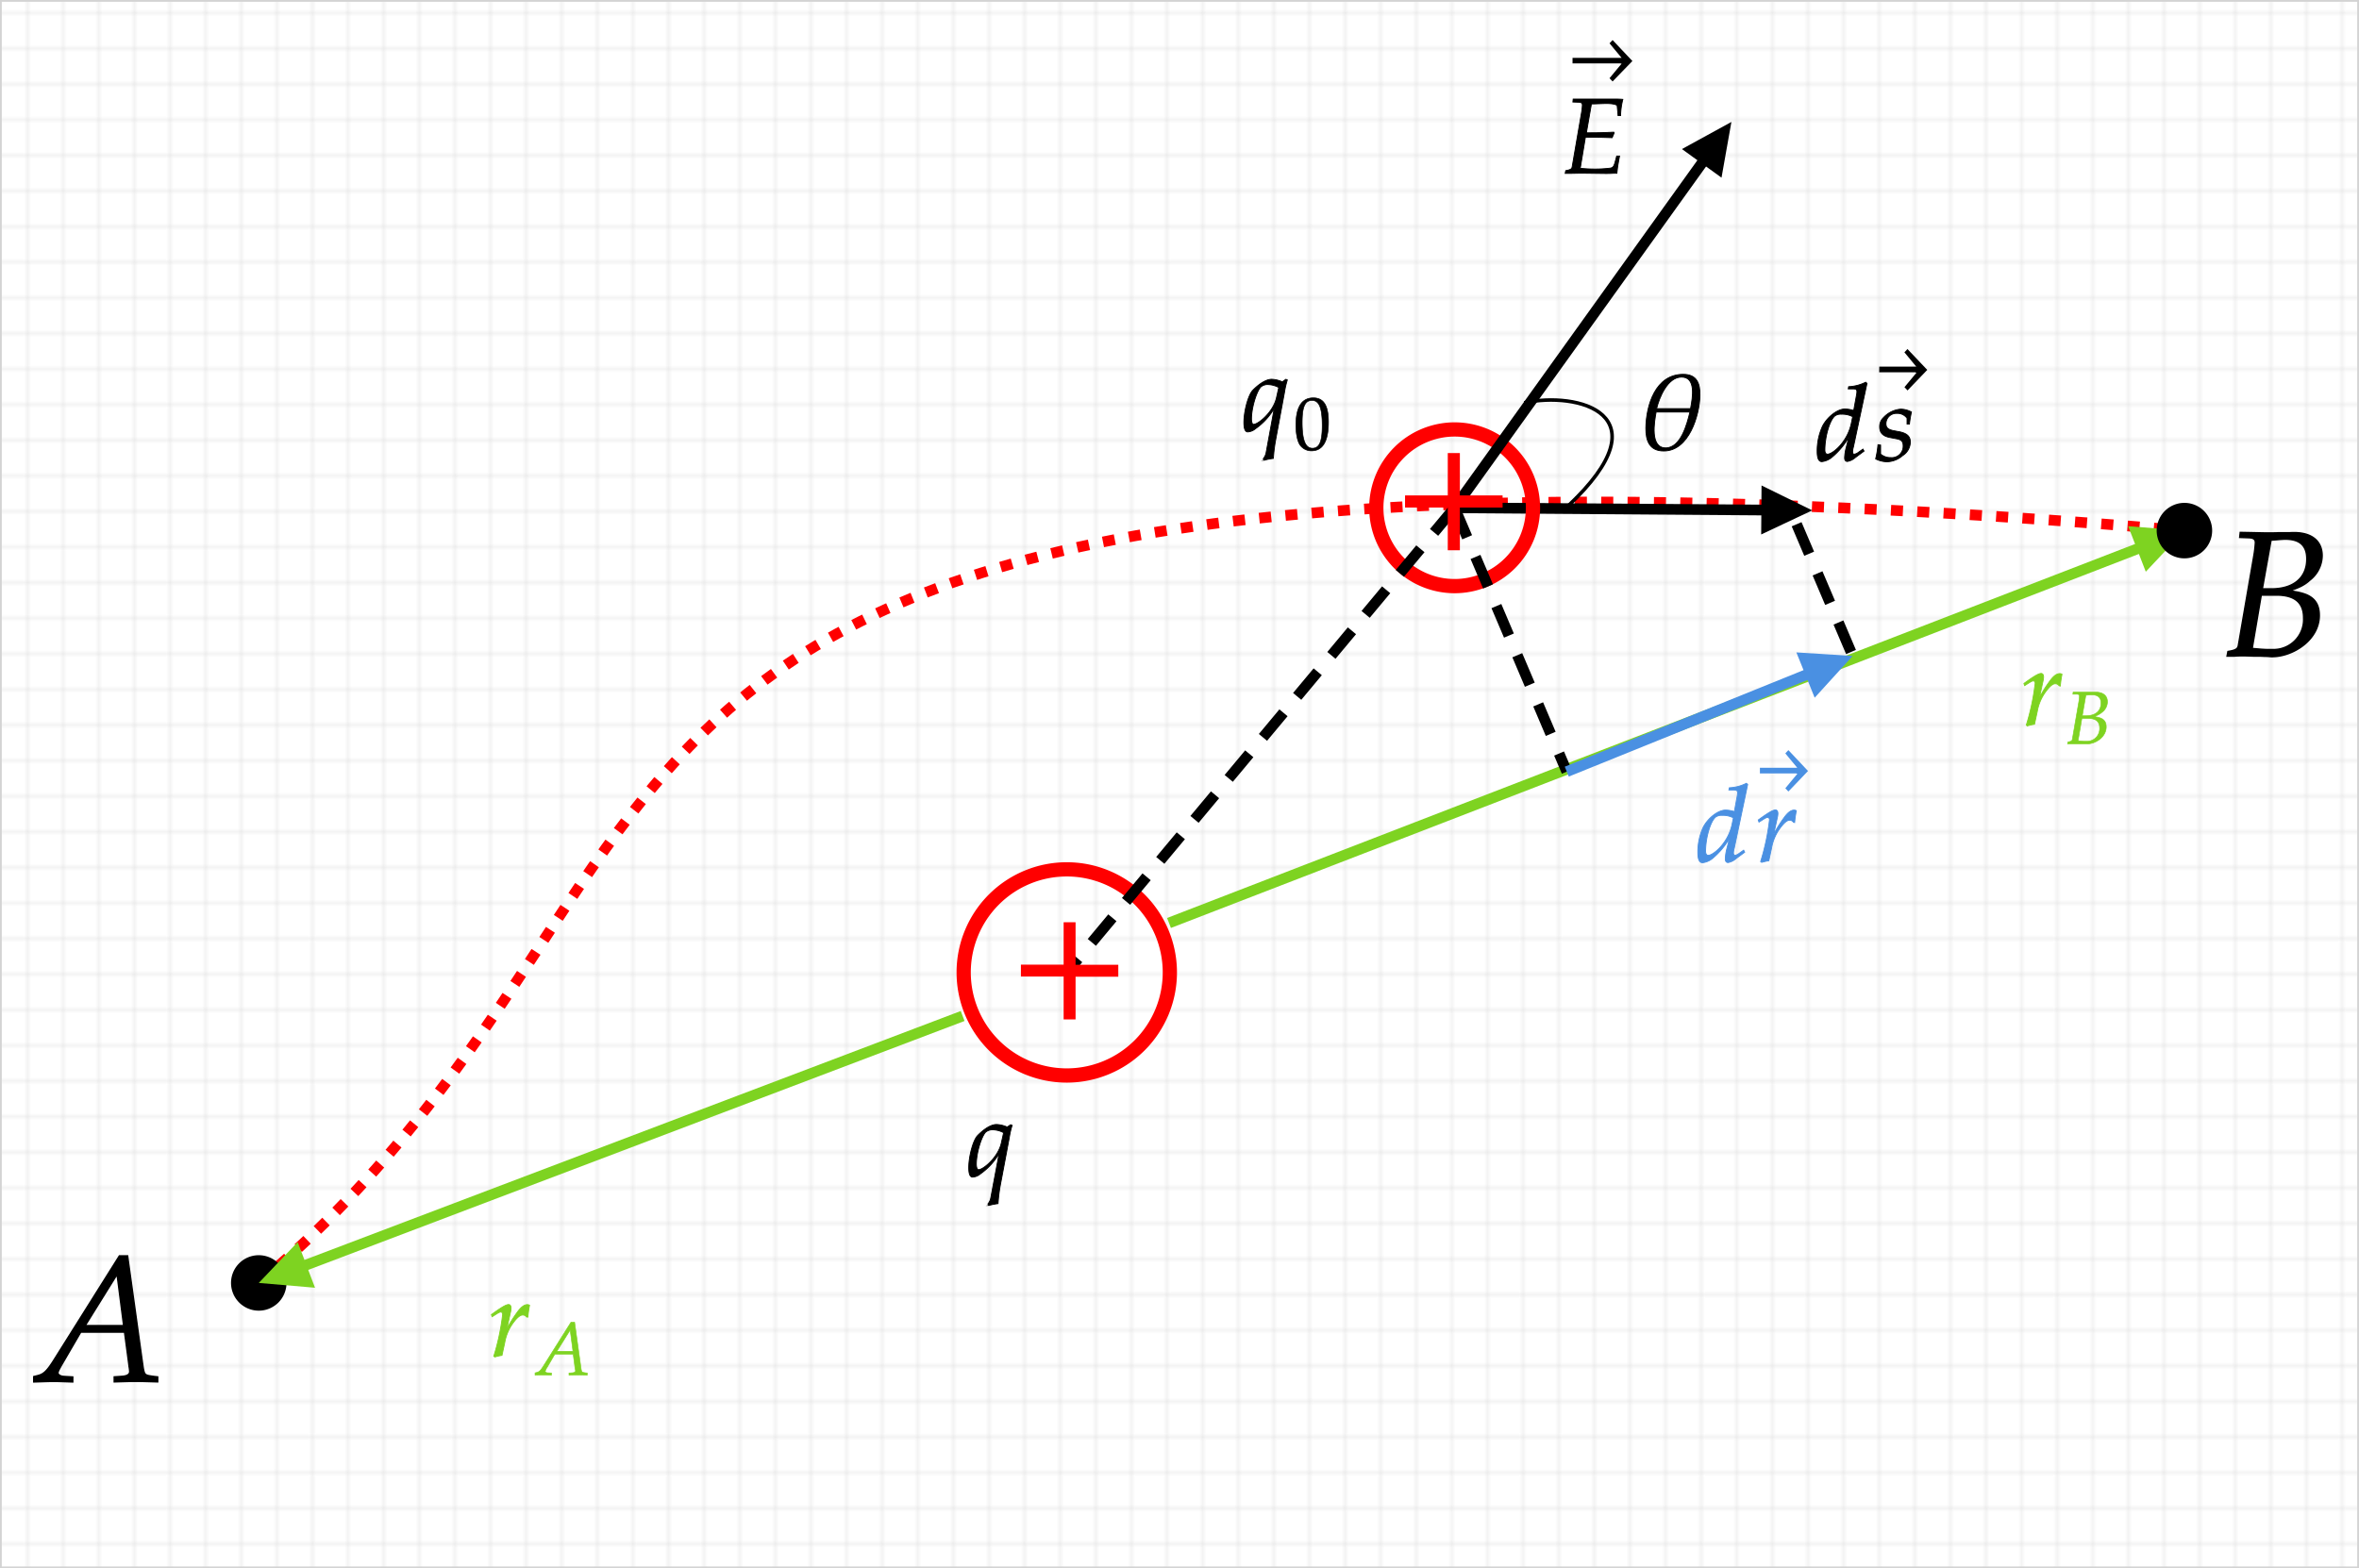 <svg id="Livello_1" data-name="Livello 1" xmlns="http://www.w3.org/2000/svg" xmlns:xlink="http://www.w3.org/1999/xlink" width="662.5" height="440.5" viewBox="0 0 662.5 440.5">
  <defs>
    <style>
      .cls-1, .cls-10, .cls-11, .cls-12, .cls-2, .cls-4, .cls-5, .cls-6, .cls-7 {
        fill: none;
      }

      .cls-2, .cls-3 {
        stroke: #d3d3d3;
        stroke-width: 0.5px;
      }

      .cls-3 {
        fill: url(#_.9600461161706699);
      }

      .cls-14, .cls-4, .cls-5 {
        stroke: red;
      }

      .cls-10, .cls-12, .cls-4, .cls-6, .cls-7 {
        stroke-width: 3px;
      }

      .cls-4 {
        stroke-dasharray: 3.38 4.02;
      }

      .cls-5, .cls-9 {
        stroke-width: 4px;
      }

      .cls-10, .cls-11, .cls-15, .cls-16, .cls-17, .cls-6, .cls-9 {
        stroke: #000;
      }

      .cls-18, .cls-19, .cls-7 {
        stroke: #7ed321;
      }

      .cls-18, .cls-19, .cls-8 {
        fill: #7ed321;
      }

      .cls-10 {
        stroke-dasharray: 9 6;
      }

      .cls-12, .cls-20 {
        stroke: #4a90e2;
      }

      .cls-13, .cls-20 {
        fill: #4a90e2;
      }

      .cls-14 {
        fill: red;
      }

      .cls-14, .cls-15, .cls-16, .cls-17, .cls-18, .cls-19, .cls-20 {
        stroke-miterlimit: 10;
      }

      .cls-14, .cls-15 {
        stroke-width: 0.4px;
      }

      .cls-16, .cls-18, .cls-20 {
        stroke-width: 0.24px;
      }

      .cls-17, .cls-19 {
        stroke-width: 0.17px;
      }
    </style>
    <pattern id="_.9600461161706699" data-name=".9600461161706699" width="10" height="10" patternTransform="matrix(1, 0, 0, -1, -2.75, 843.14)" patternUnits="userSpaceOnUse" viewBox="0 0 10 10">
      <rect class="cls-1" width="10" height="10"/>
      <path class="cls-2" d="M10,10H0V0"/>
    </pattern>
  </defs>
  <rect class="cls-3" x="0.25" y="0.25" width="662" height="440"/>
  <g>
    <path class="cls-4" d="M72.42,360.11C217.85,237.41,119,106.76,613.22,148.79" transform="translate(0.25 0.25)"/>
    <path class="cls-5" d="M270.39,272.9a28.95,28.95,0,1,1,28.94,28.94A28.95,28.95,0,0,1,270.39,272.9Z" transform="translate(0.25 0.25)"/>
    <g>
      <path class="cls-6" d="M408.26,142.38l95.44.7" transform="translate(0.25 0.25)"/>
      <path d="M494.36,149.87l14.34-6.76-14.24-7Z" transform="translate(0.25 0.25)"/>
    </g>
    <g>
      <path class="cls-7" d="M328.05,259,608.56,150.6" transform="translate(0.25 0.25)"/>
      <path class="cls-8" d="M602.37,160.34l10.85-11.55-15.8-1.24Z" transform="translate(0.25 0.25)"/>
    </g>
    <path class="cls-9" d="M66.63,360.11a5.79,5.79,0,1,1,5.79,5.79A5.8,5.8,0,0,1,66.63,360.11Z" transform="translate(0.25 0.25)"/>
    <path class="cls-9" d="M607.43,148.79a5.79,5.79,0,1,1,5.79,5.79A5.79,5.79,0,0,1,607.43,148.79Z" transform="translate(0.25 0.25)"/>
    <g>
      <path class="cls-7" d="M77.1,358.34l193-73.21" transform="translate(0.25 0.25)"/>
      <path class="cls-8" d="M83.35,348.63,72.42,360.11l15.8,1.35Z" transform="translate(0.25 0.25)"/>
    </g>
    <path class="cls-5" d="M386.27,142.38a22,22,0,1,1,22,22A22,22,0,0,1,386.27,142.38Z" transform="translate(0.25 0.25)"/>
    <path class="cls-10" d="M408.26,142.38,299.33,272.9" transform="translate(0.25 0.25)"/>
    <g>
      <path class="cls-6" d="M408.26,142.38l74.8-104.27" transform="translate(0.25 0.25)"/>
      <path d="M483.22,49.65,486,34l-13.9,7.62Z" transform="translate(0.25 0.25)"/>
    </g>
    <path class="cls-11" d="M427.82,112.9c14.76-3.25,40,2.95,12.21,29.06" transform="translate(0.25 0.25)"/>
    <path class="cls-10" d="M408.26,142.38l31.5,74.11" transform="translate(0.25 0.25)"/>
    <g>
      <path class="cls-12" d="M439.76,216.49l75.66-30.6" transform="translate(0.25 0.25)"/>
      <path class="cls-13" d="M509.38,195.73,520.06,184l-15.82-1Z" transform="translate(0.25 0.25)"/>
    </g>
    <path class="cls-10" d="M504.31,147l15.75,37" transform="translate(0.25 0.25)"/>
  </g>
  <path class="cls-14" d="M313.61,273.89v-2.95h-12V259h-2.95v11.9h-12v2.95h12v12.05h2.95V273.89Z" transform="translate(0.25 0.25)"/>
  <path class="cls-15" d="M36.18,385c0,.8-.75,1.25-2.15,1.35l-2.2.15v1.4c5.1-.15,5.1-.15,6.1-.15s1,0,6.1.15v-1.4l-1.3-.15c-2.35-.35-2.4-.35-2.8-2.6l-4.35-31.25h-2.3L14.63,382.17c-1.8,2.8-2.7,3.6-4.4,4l-1,.25v1.5c4.6-.15,4.6-.15,5.6-.15s1.05,0,5.35.15v-1.4l-2.6-.15c-.8-.05-1.55-.5-1.55-.95s.35-1.1,1.3-2.75l5.1-8.75h12.3l1.25,9.4v.15A9.76,9.76,0,0,1,36.18,385Zm-3.55-27.3,1.85,14.4H23.68Z" transform="translate(0.25 0.25)"/>
  <path class="cls-15" d="M651.1,172.6c0-5.5-4.2-6.3-8.3-6.9,2.85-1,4.1-1.6,5.65-3a8.85,8.85,0,0,0,3.45-6.85c0-4.1-2.9-6.5-7.9-6.5-.1,0-.6,0-1.35.05l-3.15,0c-.6.05-2.4.05-3,.05-1,0-2.5-.05-5-.1l-2.6-.05-.15,1.4,2.65.1c1.2.05,1.75.45,1.75,1.35a30.86,30.86,0,0,1-.45,3.8l-4.35,25.2c-.2.9-.8,1.25-2.9,1.6l-.25,1.3,1.85,0c1.35-.1,2.1-.1,2.7-.1s1.85.05,3.15.1l1.85,0,1,.05c1,0,1.6.1,2,.1C643.55,184.25,651.1,179.6,651.1,172.6Zm-18.85,9.3,2.55-15h4.25c5.15,0,7.65,2.1,7.65,6.45a8.46,8.46,0,0,1-8.65,8.85C635.35,182.25,634.3,182.05,632.25,181.9Zm9.3-30.7c4.05,0,6.05,1.8,6.05,5.55,0,5.25-3.7,8.4-9.9,8.4h-2.6l2.45-13.7C638.35,151.45,640.4,151.2,641.55,151.2Z" transform="translate(0.25 0.25)"/>
  <g>
    <path class="cls-16" d="M445,38.31h3.51l4,.12.57-1.35-.12-.21c-2.43.12-4.23.18-6.57.18h-1.11l1.41-8.1c1,0,3.45-.12,4.11-.12,1.86,0,3.09.27,3.12.72l.24,2.67h.72a20.27,20.27,0,0,1,.63-4.56c-.63-.06-1.53-.09-2.07-.09-.09,0-.42,0-1.14,0l-3.6,0c-.27,0-5.49,0-5.79,0l-1.35,0-.09.84,1.62.06c.72,0,1.05.27,1.05.81a18.52,18.52,0,0,1-.27,2.28l-2.61,15.12c-.12.54-.48.75-1.8,1l-.15.78,1.23,0c.93,0,2.79-.06,3.39-.06l6.75.09c.42,0,1.17,0,2.16-.06l1,0,.12-1.08c.06-.6.21-1.5.48-3l.15-.78h-.81l-.48,1.8c-.3,1.08-.57,1.44-1.23,1.59a34.72,34.72,0,0,1-4.41.27,40.28,40.28,0,0,1-4.11-.21Z" transform="translate(0.25 0.25)"/>
    <path d="M458.19,16.89,452.63,11l-.86.92,3.4,4.1h-.27v1.59h.27l-3.4,4.1.86.92Zm-16.81.67h16V16h-16Z" transform="translate(0.25 0.25)"/>
  </g>
  <g>
    <path class="cls-16" d="M524.08,107.43l-.36-.33a11.75,11.75,0,0,1-4.8,1.26l-.12.63h1.44c.72,0,1,.21,1,.72a5.37,5.37,0,0,1-.06.72l-.84,4.62a8.63,8.63,0,0,0-2.46-.42c-2.07,0-4.89,2.16-6.27,4.77a16.57,16.57,0,0,0-1.53,7.11c0,2,.45,2.91,1.32,2.91a5.35,5.35,0,0,0,2.94-1.32,21.22,21.22,0,0,0,4.62-5.52l-.69,2.73a13,13,0,0,0-.48,3.06c0,.63.27,1,.78,1a4.53,4.53,0,0,0,2.25-1.11l2.43-1.8-.3-.57-1.32.93a2.51,2.51,0,0,1-1.17.51c-.24,0-.42-.27-.42-.69a5.82,5.82,0,0,1,.24-1.38ZM513,127.32c-.48,0-.75-.42-.75-1.17,0-3.78,1.38-8.46,2.85-9.6a2.84,2.84,0,0,1,1.77-.45,6.3,6.3,0,0,1,3.18.69l-.36,1.77C518.59,124,514.36,127.32,513,127.32Z" transform="translate(0.25 0.25)"/>
    <g>
      <path class="cls-16" d="M527.16,124.65a26.59,26.59,0,0,1-.66,4,7.36,7.36,0,0,0,3.21.81,6.94,6.94,0,0,0,4.38-1.74,4.57,4.57,0,0,0,2.16-3.81c0-1.62-1-2.49-3.18-2.91l-1.29-.24c-1.8-.33-2.37-.84-2.37-2.07a2.91,2.91,0,0,1,3.06-2.82,3.33,3.33,0,0,1,2.85,1.35v1.65H536a30.54,30.54,0,0,1,.57-3.39,6.45,6.45,0,0,0-3-.81,7.34,7.34,0,0,0-4.83,2.34,3.47,3.47,0,0,0-1.11,2.64c0,1.68.93,2.64,2.91,3l1.89.36c1.32.24,1.8.78,1.8,2a3.2,3.2,0,0,1-3.51,3.27,4.17,4.17,0,0,1-2.82-1v-2.52Z" transform="translate(0.25 0.25)"/>
      <path d="M541,103.65l-5.56-5.86-.86.92,3.4,4.1h-.27v1.59H538l-3.4,4.1.86.92Zm-13.5.67h12.69v-1.59H527.53Z" transform="translate(0.25 0.25)"/>
    </g>
  </g>
  <g>
    <path class="cls-16" d="M359.88,107a8,8,0,0,0-3-.72c-2.25,0-4.89,2.64-5.43,3.24-1.2,1.41-2.37,5.79-2.37,8.88,0,1.77.36,2.67,1.08,2.67a3.76,3.76,0,0,0,2.19-.9,18.23,18.23,0,0,0,5.25-5.7l-2.28,12.42a3.64,3.64,0,0,1-.81,1.71l.27.42a21.59,21.59,0,0,1,2.58-.51,47.16,47.16,0,0,1,.57-4.77L360.48,110a24.81,24.81,0,0,1,.81-3.54l-.42-.18Zm-8,12c-.42,0-.66-.63-.66-1.62,0-2.88,1.29-7.38,2.55-8.88a2.94,2.94,0,0,1,2.19-.72,6.67,6.67,0,0,1,2.91.81l-.63,2.85C357.36,115.47,353.13,118.92,351.87,118.92Z" transform="translate(0.25 0.25)"/>
    <path class="cls-17" d="M368.6,111.5c-3.25,0-4.91,2.58-4.91,7.66,0,2.46.44,4.58,1.17,5.61a3.9,3.9,0,0,0,3.22,1.62c3.17,0,4.76-2.73,4.76-8.11C372.84,113.68,371.48,111.5,368.6,111.5Zm-.38.73c2,0,2.86,2.06,2.86,7.1,0,4.48-.8,6.32-2.73,6.32s-2.9-2.12-2.9-7.24C365.45,114,366.23,112.23,368.22,112.23Z" transform="translate(0.25 0.25)"/>
  </g>
  <path class="cls-14" d="M421.54,142.11v-3h-12v-11.9h-3v11.9h-12v3h12v12h3v-12Z" transform="translate(0.25 0.25)"/>
  <path class="cls-16" d="M282.61,316.32a8,8,0,0,0-3-.72c-2.25,0-4.89,2.64-5.43,3.24-1.2,1.41-2.37,5.79-2.37,8.88,0,1.77.36,2.67,1.08,2.67a3.76,3.76,0,0,0,2.19-.9,18.23,18.23,0,0,0,5.25-5.7L278,336.21a3.64,3.64,0,0,1-.81,1.71l.27.42a21.59,21.59,0,0,1,2.58-.51,47.16,47.16,0,0,1,.57-4.77l2.58-13.68a24.81,24.81,0,0,1,.81-3.54l-.42-.18Zm-8,12c-.42,0-.66-.63-.66-1.62,0-2.88,1.29-7.38,2.55-8.88a2.94,2.94,0,0,1,2.19-.72,6.67,6.67,0,0,1,2.91.81l-.63,2.85C280.09,324.84,275.86,328.29,274.6,328.29Z" transform="translate(0.25 0.25)"/>
  <path class="cls-16" d="M467,126.43c7.08,0,10.05-10,10.17-15.6.06-3.42-.9-5.94-4.71-5.94-7.8,0-10.41,8.7-10.5,15.09C461.93,123.55,463,126.43,467,126.43ZM472,105.67c4.05,0,3.15,5.55,2.52,8.85H465C465.74,111.4,468.08,105.67,472,105.67Zm-4.44,19.89c-4.53,0-3.18-7.44-2.7-10.08h9.48C473.54,118.84,471.8,125.56,467.51,125.56Z" transform="translate(0.25 0.25)"/>
  <g>
    <path class="cls-18" d="M148,369.71a27.83,27.83,0,0,1,.48-3.33,1.35,1.35,0,0,0-.6-.18c-.93,0-1.86.72-2.94,2.25A37,37,0,0,0,142.1,373l1-4.56a5.5,5.5,0,0,0,.18-1.26c0-.6-.24-1-.69-1-.63,0-1.77.63-4,2.22l-.84.6.21.6,1-.63c.84-.54,1.17-.69,1.44-.69s.51.27.51.66a64,64,0,0,1-2.49,11.76l.3.21a16.3,16.3,0,0,1,1.62-.39l.39-.06.78-3.6a13.14,13.14,0,0,1,2.55-5.79c1-1.32,1.83-1.95,2.49-1.95a1.24,1.24,0,0,1,1.08.57Z" transform="translate(0.25 0.25)"/>
    <path class="cls-19" d="M161.38,384.78c0,.34-.32.53-.91.57l-.92.06V386l2.56-.06,2.56.06v-.59l-.54-.06c-1-.15-1-.15-1.18-1.09l-1.83-13.13h-1l-7.84,12.46c-.75,1.17-1.13,1.51-1.84,1.68l-.42.1V386c1.93-.06,1.93-.06,2.35-.06s.44,0,2.25.06v-.59l-1.1-.06c-.33,0-.65-.21-.65-.4a3.44,3.44,0,0,1,.55-1.15l2.14-3.68h5.17l.52,3.95v.06A3.86,3.86,0,0,1,161.38,384.78Zm-1.5-11.46.78,6h-4.53Z" transform="translate(0.25 0.25)"/>
  </g>
  <g>
    <path class="cls-18" d="M578.37,192.46a27.83,27.83,0,0,1,.48-3.33,1.35,1.35,0,0,0-.6-.18c-.93,0-1.86.72-2.94,2.25a37,37,0,0,0-2.82,4.53l1-4.56a5.5,5.5,0,0,0,.18-1.26c0-.6-.24-1-.69-1-.63,0-1.77.63-4,2.22l-.84.6.21.6,1-.63c.84-.54,1.17-.69,1.44-.69s.51.27.51.66a64,64,0,0,1-2.49,11.76l.3.21a16.3,16.3,0,0,1,1.62-.39l.39-.06.78-3.6a13.14,13.14,0,0,1,2.55-5.79c1-1.32,1.83-2,2.49-2a1.24,1.24,0,0,1,1.08.57Z" transform="translate(0.25 0.25)"/>
    <path class="cls-19" d="M591.26,203.92c0-2.31-1.76-2.65-3.48-2.9a6,6,0,0,0,2.37-1.26,3.7,3.7,0,0,0,1.45-2.87c0-1.73-1.22-2.73-3.32-2.73l-.57,0-1.32,0c-.25,0-1,0-1.26,0l-2.08,0-1.09,0-.06.58,1.11,0c.5,0,.73.18.73.56a13.5,13.5,0,0,1-.18,1.6l-1.83,10.58c-.09.38-.34.53-1.22.67l-.1.55.77,0c.57,0,.88,0,1.14,0l1.32,0,.78,0,.42,0,.84,0C588.09,208.81,591.26,206.86,591.26,203.92Zm-7.91,3.91,1.07-6.28h1.78c2.16,0,3.21.88,3.21,2.71a3.55,3.55,0,0,1-3.63,3.71C584.65,208,584.21,207.89,583.35,207.83Zm3.9-12.9c1.7,0,2.54.76,2.54,2.33,0,2.21-1.55,3.53-4.16,3.53h-1.09l1-5.75C585.91,195,586.77,194.93,587.25,194.93Z" transform="translate(0.25 0.25)"/>
  </g>
  <g>
    <path class="cls-20" d="M490.57,220.09l-.36-.33a11.75,11.75,0,0,1-4.8,1.26l-.12.63h1.44c.72,0,1,.21,1,.72a5.37,5.37,0,0,1-.06.72l-.84,4.62a8.63,8.63,0,0,0-2.46-.42c-2.07,0-4.89,2.16-6.27,4.77a16.57,16.57,0,0,0-1.53,7.11c0,2,.45,2.91,1.32,2.91a5.35,5.35,0,0,0,2.94-1.32,21.22,21.22,0,0,0,4.62-5.52l-.69,2.73a13,13,0,0,0-.48,3.06c0,.63.27,1,.78,1a4.53,4.53,0,0,0,2.25-1.11l2.43-1.8-.3-.57-1.32.93A2.51,2.51,0,0,1,487,240c-.24,0-.42-.27-.42-.69a5.82,5.82,0,0,1,.24-1.38ZM479.5,240c-.48,0-.75-.42-.75-1.17,0-3.78,1.38-8.46,2.85-9.6a2.84,2.84,0,0,1,1.77-.45,6.3,6.3,0,0,1,3.18.69l-.36,1.77C485.08,236.62,480.85,240,479.5,240Z" transform="translate(0.25 0.25)"/>
    <g>
      <path class="cls-20" d="M503.76,230.8a27.83,27.83,0,0,1,.48-3.33,1.35,1.35,0,0,0-.6-.18c-.93,0-1.86.72-2.94,2.25a37,37,0,0,0-2.82,4.53l1-4.56a5.5,5.5,0,0,0,.18-1.26c0-.6-.24-1-.69-1-.63,0-1.77.63-4,2.22l-.84.6.21.6,1-.63c.84-.54,1.17-.69,1.44-.69s.51.27.51.66a64,64,0,0,1-2.49,11.76l.3.21a16.3,16.3,0,0,1,1.62-.39l.39-.06.78-3.6a13.14,13.14,0,0,1,2.55-5.79c1-1.32,1.83-2,2.49-2a1.24,1.24,0,0,1,1.08.57Z" transform="translate(0.25 0.25)"/>
      <path class="cls-13" d="M507.52,216.31,502,210.45l-.86.92,3.4,4.1h-.27v1.59h.27l-3.4,4.1.86.92ZM494,217h12.69v-1.59H494Z" transform="translate(0.25 0.25)"/>
    </g>
  </g>
</svg>
